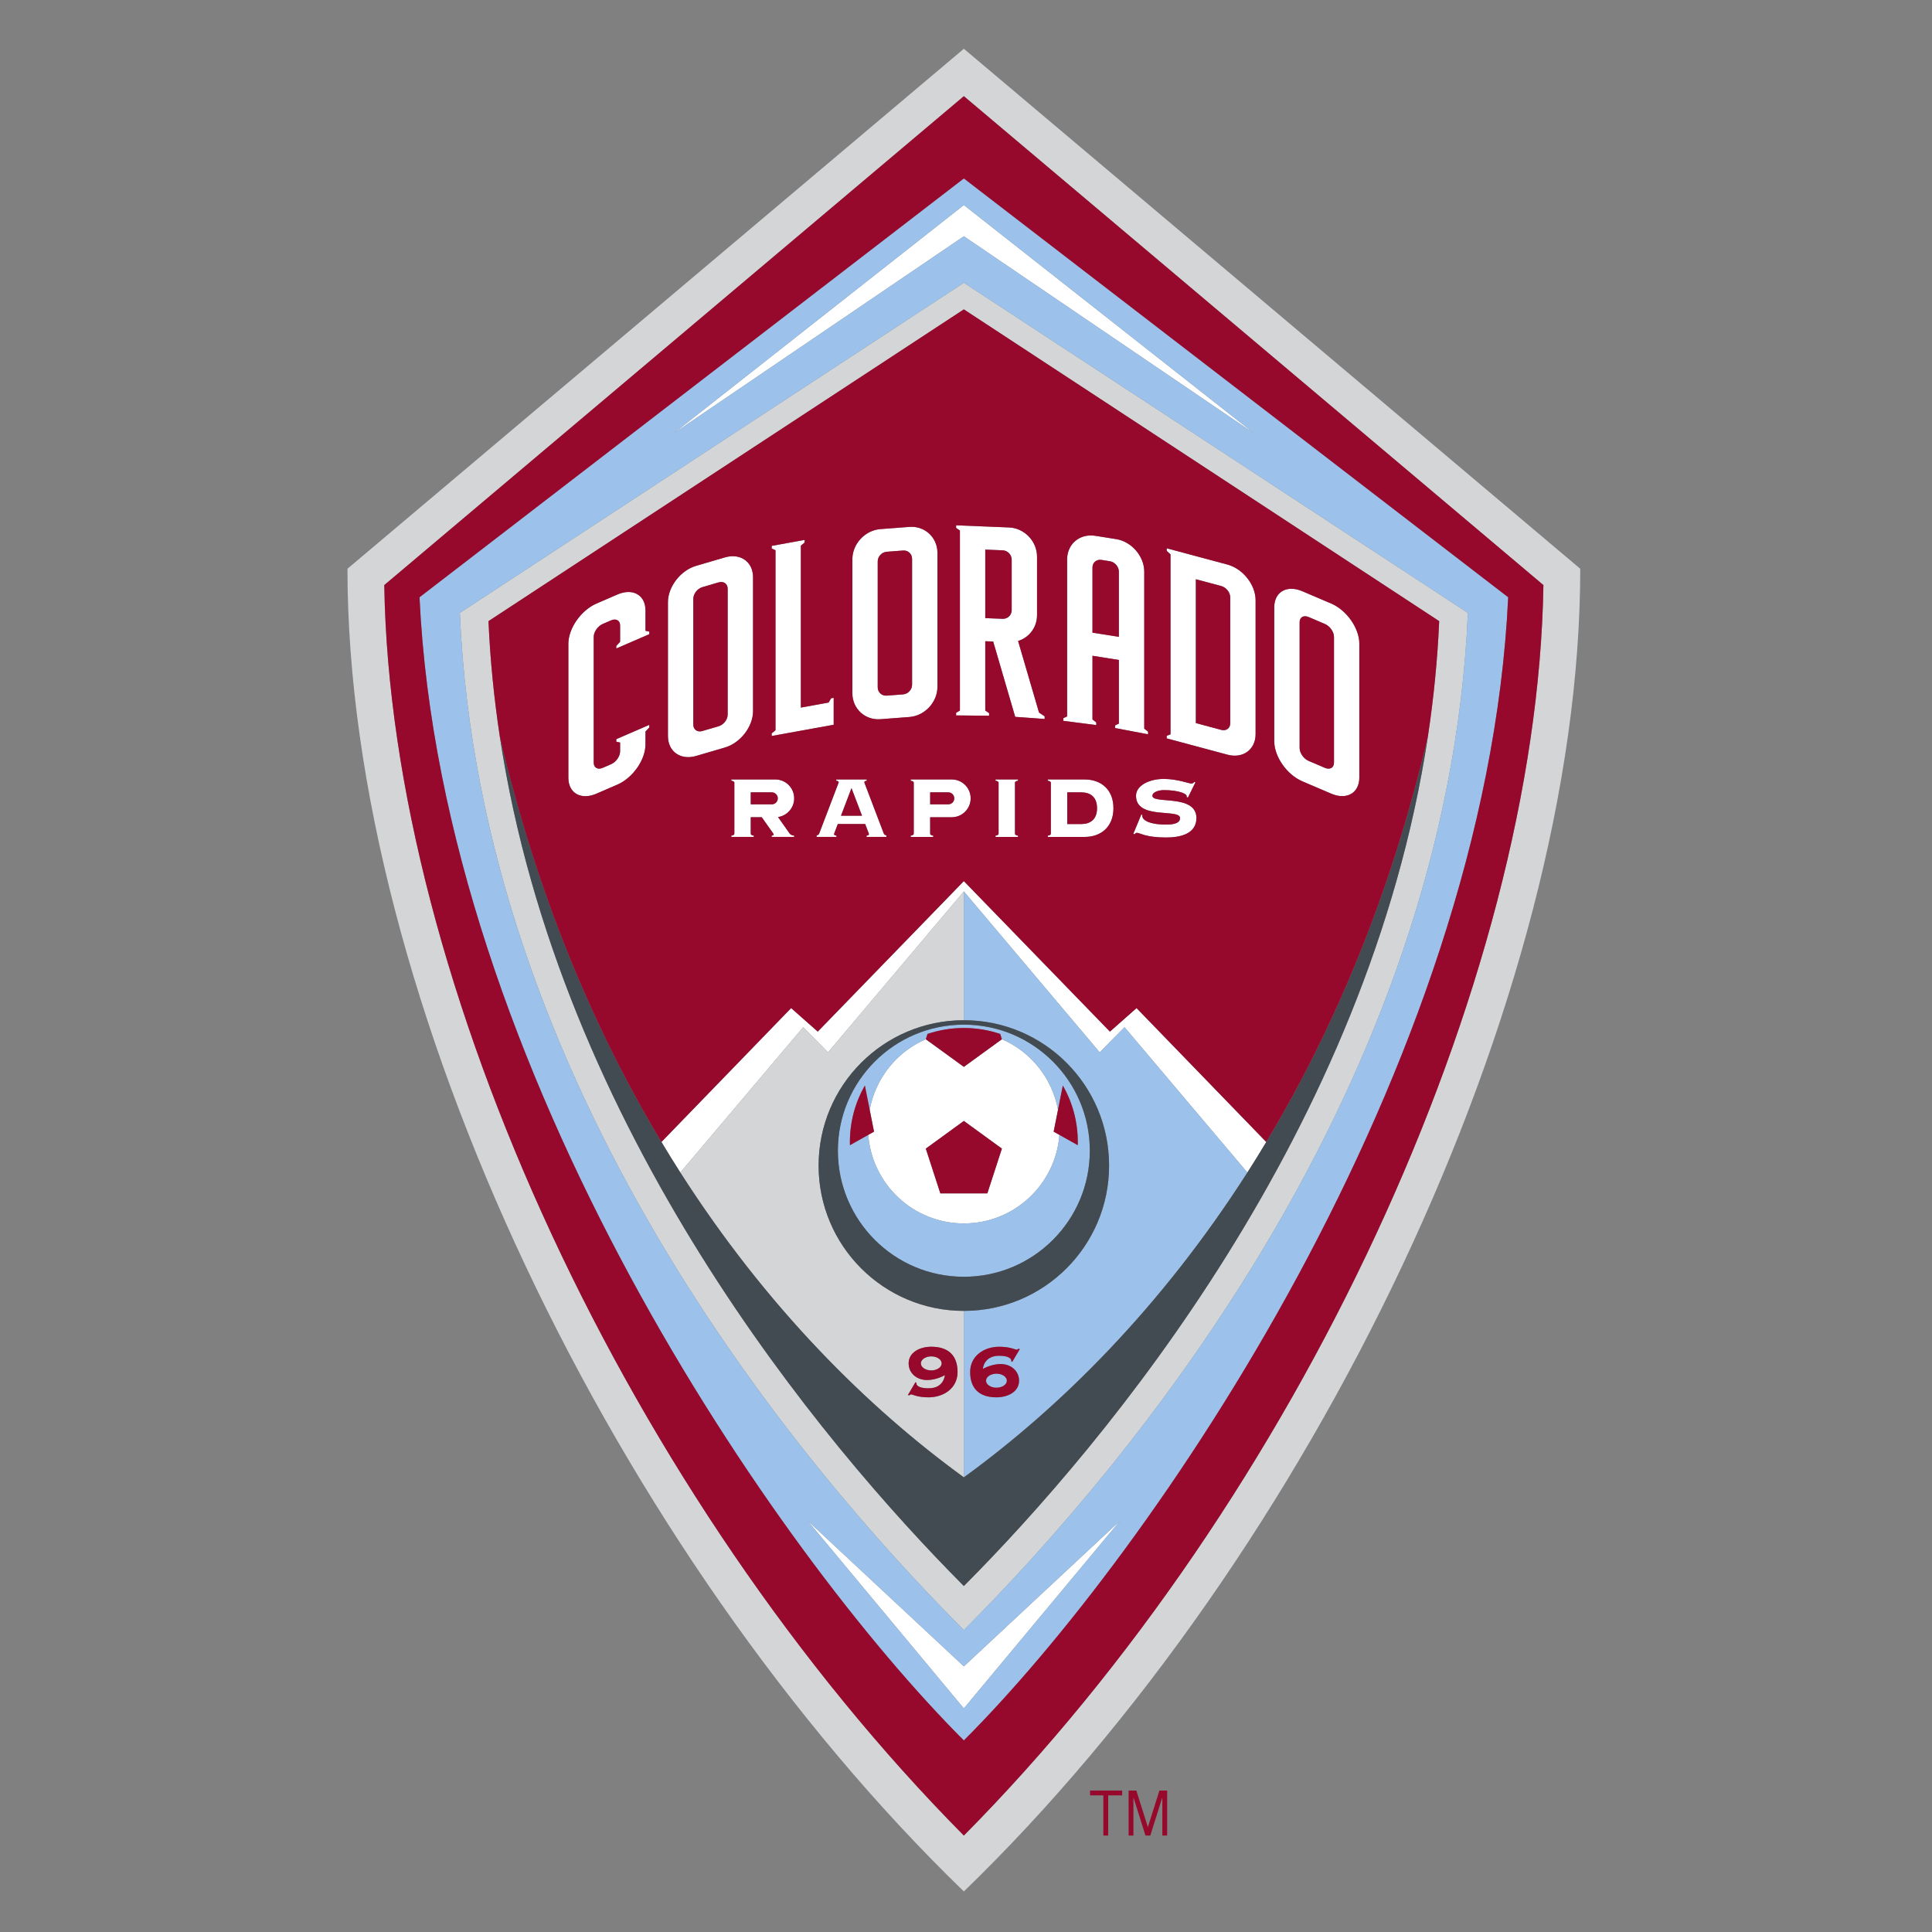 <?xml version="1.0" encoding="UTF-8" standalone="no"?>
<svg width="512px" height="512px" viewBox="0 0 512 512" version="1.1" xmlns="http://www.w3.org/2000/svg" xmlns:xlink="http://www.w3.org/1999/xlink" xmlns:sketch="http://www.bohemiancoding.com/sketch/ns">
    <rect x="0" y="0" width="512" height="512" fill="#808080" stroke="none"/>
    <!-- Generator: Sketch 3.2.2 (9983) - http://www.bohemiancoding.com/sketch -->
    <title>colorado-rapids</title>
    <desc>Created with Sketch.</desc>
    <defs></defs>
    <g id="MLS" stroke="none" stroke-width="1" fill="none" fill-rule="evenodd" sketch:type="MSPage">
        <g id="colorado-rapids" sketch:type="MSArtboardGroup">
            <g id="Imported-Layers" sketch:type="MSLayerGroup" transform="translate(92, 12)">
                <path d="M240.496,102.962 L163.432,42.339 L86.367,102.962 L163.432,50.61 L240.496,102.962" id="Fill-1" fill="#FFFFFF" sketch:type="MSShapeGroup"></path>
                <path d="M121.994,390.965 L163.433,440.744 L204.874,390.965 L163.433,429.611 L121.994,390.965" id="Fill-2" fill="#FFFFFF" sketch:type="MSShapeGroup"></path>
                <path d="M202.143,261.39 L163.43,221.504 L124.717,261.39 L117.658,255.157 L83.291,290.638 C84.937,293.383 86.601,296.087 88.288,298.726 L120.855,260.21 L127.436,266.877 L163.43,224.228 L199.428,266.877 L206.008,260.21 L238.572,298.727 C240.265,296.085 241.926,293.383 243.573,290.64 L209.2,255.155 L202.145,261.39 L202.143,261.39" id="Fill-3" fill="#FFFFFF" sketch:type="MSShapeGroup"></path>
                <path d="M163.432,285.061 L173.515,292.398 L169.658,304.259 L157.201,304.259 L153.348,292.398 L163.432,285.061 L163.432,285.061 Z M163.432,312.221 C176.805,312.221 187.744,301.881 188.757,288.761 L187.228,287.903 L188.386,282.095 C186.818,273.685 181.158,266.71 173.512,263.407 L163.43,270.732 L153.347,263.407 C145.699,266.71 140.041,273.687 138.474,282.102 L139.626,287.9 L138.1,288.758 C139.115,301.881 150.051,312.22 163.43,312.22 L163.432,312.221 Z" id="Fill-4" fill="#FFFFFF" sketch:type="MSShapeGroup"></path>
                <path d="M91.734,146.687 C91.734,145.375 92.809,143.99 94.117,143.604 L98.46,142.326 C99.771,141.947 100.84,142.709 100.84,144.018 L100.84,177.372 C100.84,178.686 99.769,180.074 98.46,180.457 L94.117,181.73 C92.809,182.114 91.734,181.355 91.734,180.043 L91.734,146.687 L91.734,146.687 Z M92.461,188.342 L100.117,186.097 C104.214,184.899 107.565,180.561 107.565,176.463 L107.565,140.988 C107.565,136.887 104.214,134.517 100.117,135.72 L92.461,137.96 C88.363,139.162 85.013,143.5 85.013,147.599 L85.013,183.071 C85.013,187.172 88.363,189.542 92.461,188.342 L92.461,188.342 Z" id="Fill-5" fill="#FFFFFF" sketch:type="MSShapeGroup"></path>
                <path d="M142.988,172.351 C141.68,172.451 140.605,171.459 140.605,170.144 L140.605,136.788 C140.605,135.479 141.68,134.325 142.988,134.223 L147.331,133.892 C148.642,133.791 149.714,134.784 149.714,136.095 L149.714,169.45 C149.714,170.763 148.642,171.92 147.331,172.018 L142.988,172.351 L142.988,172.351 Z M156.436,170.001 L156.436,134.525 C156.436,130.426 153.086,127.327 148.99,127.639 L141.332,128.222 C137.236,128.533 133.886,132.14 133.886,136.24 L133.886,171.712 C133.886,175.811 137.236,178.91 141.332,178.599 L148.99,178.017 C153.086,177.706 156.436,174.098 156.436,169.999 L156.436,170.001 Z" id="Fill-6" fill="#FFFFFF" sketch:type="MSShapeGroup"></path>
                <path d="M261.522,190.133 C261.522,191.445 260.447,192.059 259.139,191.499 L254.793,189.645 C253.484,189.08 252.408,187.548 252.408,186.241 L252.408,152.882 C252.408,151.573 253.484,150.956 254.793,151.516 L259.139,153.373 C260.447,153.933 261.522,155.465 261.522,156.777 L261.522,190.133 L261.522,190.133 Z M260.791,147.954 L253.137,144.683 C249.041,142.927 245.689,144.854 245.689,148.95 L245.689,184.426 C245.689,188.521 249.041,193.309 253.137,195.061 L260.791,198.333 C264.886,200.084 268.236,198.162 268.236,194.066 L268.236,158.589 C268.236,154.493 264.886,149.702 260.791,147.954 L260.791,147.954 Z" id="Fill-7" fill="#FFFFFF" sketch:type="MSShapeGroup"></path>
                <path d="M79.059,149.779 C79.059,145.683 75.709,143.778 71.613,145.554 L66.067,147.957 C61.971,149.728 58.621,154.537 58.621,158.633 L58.621,194.108 C58.621,198.207 61.971,200.109 66.067,198.333 L71.613,195.93 C75.709,194.157 79.059,189.352 79.059,185.259 L79.059,181.873 L80.068,180.792 L80.068,180.099 L71.33,183.885 L71.33,184.574 L72.339,184.779 L72.339,187.112 C72.339,188.416 71.268,189.957 69.96,190.525 L67.725,191.494 C66.414,192.06 65.345,191.45 65.345,190.138 L65.345,156.779 C65.345,155.472 66.415,153.935 67.725,153.365 L69.96,152.398 C71.268,151.832 72.339,152.44 72.339,153.748 L72.339,158.088 L71.33,159.165 L71.33,159.856 L80.068,156.076 L80.068,155.38 L79.059,155.174 L79.059,149.779" id="Fill-8" fill="#FFFFFF" sketch:type="MSShapeGroup"></path>
                <path d="M128.937,172.936 L128.252,173.06 L127.606,174.184 L120.24,175.521 L120.24,132.603 L121.245,131.779 L121.245,131.084 L112.508,132.67 L112.508,133.36 L113.518,133.824 L113.518,181.53 L112.508,182.353 L112.508,183.048 L128.937,180.069 L128.937,172.936" id="Fill-9" fill="#FFFFFF" sketch:type="MSShapeGroup"></path>
                <path d="M231.645,181.432 L224.914,179.63 L224.914,141.504 L231.645,143.305 C232.951,143.658 234.028,145.014 234.028,146.331 L234.028,179.682 C234.028,180.999 232.951,181.785 231.645,181.433 M240.745,182.549 L240.745,147.072 C240.745,142.977 237.395,138.729 233.299,137.623 L217.191,133.303 L217.191,133.998 L218.197,134.911 L218.197,182.619 L217.191,182.988 L217.191,183.682 L233.299,188.002 C237.395,189.099 240.745,186.646 240.745,182.549" id="Fill-10" fill="#FFFFFF" sketch:type="MSShapeGroup"></path>
                <path d="M176.107,149.702 C176.107,151.011 175.036,152.04 173.723,151.991 L169.105,151.809 L169.105,133.654 L173.723,133.837 C175.036,133.894 176.107,135.006 176.107,136.321 L176.107,149.702 L176.107,149.702 Z M184.844,177.846 L183.351,176.835 L177.805,157.871 C180.719,156.974 182.826,154.278 182.826,151.027 L182.826,135.53 C182.826,131.431 179.476,127.944 175.381,127.781 L161.38,127.219 L161.38,127.913 L162.389,128.597 L162.389,176.304 L161.38,176.908 L161.38,177.598 L170.118,177.683 L170.118,176.989 L169.108,176.306 L169.108,157.931 L171.208,158.018 L177.04,177.973 L184.843,178.539 L184.843,177.846 L184.844,177.846 L184.844,177.846 Z" id="Fill-11" fill="#FFFFFF" sketch:type="MSShapeGroup"></path>
                <path d="M197.516,155.664 L197.516,138.387 C197.516,137.075 198.591,136.174 199.899,136.381 L202.133,136.731 C203.441,136.941 204.512,138.187 204.512,139.495 L204.512,156.769 L197.516,155.662 L197.516,155.664 L197.516,155.664 Z M203.505,180.25 L203.505,180.94 L212.247,182.596 L212.247,181.902 L211.237,181.098 L211.237,139.507 C211.237,135.408 207.886,131.523 203.791,130.872 L198.243,129.992 C194.147,129.344 190.797,132.165 190.797,136.264 L190.797,177.855 L189.784,178.336 L189.784,179.031 L198.522,180.151 L198.522,179.457 L197.516,178.656 L197.516,161.785 L204.512,162.9 L204.512,179.767 L203.506,180.25 L203.505,180.25 L203.505,180.25 Z" id="Fill-12" fill="#FFFFFF" sketch:type="MSShapeGroup"></path>
                <path d="M177.794,194.917 L177.794,194.564 L171.825,194.564 L171.825,194.917 C172.274,194.917 172.638,195.152 172.638,195.435 L172.638,208.93 C172.638,209.214 172.274,209.448 171.825,209.448 L171.825,209.797 L177.794,209.797 L177.794,209.448 C177.343,209.448 176.98,209.214 176.98,208.93 L176.98,195.435 C176.98,195.152 177.343,194.917 177.794,194.917" id="Fill-13" fill="#FFFFFF" sketch:type="MSShapeGroup"></path>
                <path d="M190.83,197.98 L194.532,197.98 C196.854,197.98 198.728,199.111 198.728,202.183 C198.728,205.248 196.854,206.383 194.532,206.383 L190.83,206.383 L190.83,197.98 L190.83,197.98 Z M185.674,209.445 L185.674,209.795 L195.463,209.795 C199.664,209.795 203.072,207.234 203.072,202.181 C203.072,197.125 199.664,194.566 195.463,194.566 L185.674,194.566 L185.674,194.916 C186.128,194.916 186.488,195.15 186.488,195.433 L186.488,208.927 C186.488,209.215 186.128,209.445 185.674,209.445 L185.674,209.445 Z" id="Fill-14" fill="#FFFFFF" sketch:type="MSShapeGroup"></path>
                <path d="M154.5,197.98 L159.306,197.98 C160.183,197.98 160.894,198.694 160.894,199.57 C160.894,200.447 160.184,201.156 159.306,201.156 L154.5,201.156 L154.5,197.98 L154.5,197.98 Z M160.233,204.577 C162.994,204.577 165.234,202.336 165.234,199.572 C165.234,196.804 162.994,194.567 160.233,194.567 L149.346,194.567 L149.346,194.917 C149.795,194.917 150.156,195.152 150.156,195.435 L150.156,208.929 C150.156,209.217 149.794,209.447 149.346,209.447 L149.346,209.797 L155.314,209.797 L155.314,209.447 C154.863,209.447 154.5,209.217 154.5,208.929 L154.5,204.579 L160.233,204.579 L160.233,204.577 L160.233,204.577 Z" id="Fill-15" fill="#FFFFFF" sketch:type="MSShapeGroup"></path>
                <path d="M112.537,201.157 L106.957,201.157 L106.957,197.981 L112.537,197.981 C113.412,197.981 114.126,198.696 114.126,199.57 C114.126,200.451 113.412,201.159 112.537,201.159 M118.465,199.57 C118.465,196.806 116.227,194.569 113.464,194.569 L101.804,194.569 L101.804,194.922 C102.253,194.922 102.615,195.152 102.615,195.44 L102.615,208.93 C102.615,209.219 102.252,209.448 101.804,209.448 L101.804,209.798 L107.768,209.798 L107.768,209.448 C107.319,209.448 106.958,209.219 106.958,208.93 L106.958,204.582 L109.877,204.582 L112.948,208.93 C113.149,209.219 112.952,209.448 112.503,209.448 L112.503,209.798 L118.467,209.798 L118.467,209.448 C118.021,209.448 117.494,209.219 117.291,208.93 L114.185,204.53 C116.606,204.18 118.467,202.092 118.467,199.57" id="Fill-16" fill="#FFFFFF" sketch:type="MSShapeGroup"></path>
                <path d="M130.867,204.179 L133.654,196.864 L136.444,204.179 L130.867,204.179 L130.867,204.179 Z M137.643,209.45 L137.643,209.798 L142.912,209.798 L142.912,209.414 C142.587,209.333 142.308,209.15 142.224,208.934 L137.083,195.438 C136.972,195.155 137.246,194.921 137.696,194.921 L137.696,194.571 L129.614,194.571 L129.614,194.921 C130.063,194.921 130.338,195.155 130.231,195.438 L125.085,208.934 C125.007,209.15 124.725,209.333 124.405,209.414 L124.405,209.798 L129.674,209.798 L129.674,209.45 C129.224,209.45 128.95,209.215 129.058,208.932 L130.029,206.384 L137.285,206.384 L138.253,208.932 C138.363,209.215 138.087,209.45 137.641,209.45 L137.643,209.45 Z" id="Fill-17" fill="#FFFFFF" sketch:type="MSShapeGroup"></path>
                <path d="M210.466,203.833 L208.328,208.987 L208.678,209.074 C208.678,209.074 208.951,208.701 209.252,208.701 C210.142,208.701 211.481,209.945 217.055,209.945 C220.88,209.945 225.061,208.948 225.061,204.792 C225.061,198.336 213.401,201.185 213.401,198.896 C213.401,197.848 215.228,197.389 216.414,197.389 C220.507,197.389 222.829,198.422 222.461,199.204 L222.809,199.371 L224.8,195.326 L224.488,195.206 C224.488,195.206 224.26,195.655 223.704,195.655 C223.154,195.655 219.931,194.424 216.414,194.424 C212.638,194.424 209.055,196.133 209.055,198.896 C209.055,205.356 220.718,202.186 220.718,204.792 C220.718,206 219.492,206.524 217.056,206.524 C211.491,206.524 210.438,204.757 210.765,203.985 L210.466,203.835 L210.466,203.833" id="Fill-18" fill="#FFFFFF" sketch:type="MSShapeGroup"></path>
                <path d="M163.432,474.436 C75.163,385.311 11.515,248.98 9.839,143.054 C16.415,137.508 152.237,22.931 163.432,13.487 C174.625,22.931 310.448,137.506 317.019,143.054 C315.345,248.983 251.699,385.314 163.432,474.436 M163.432,0.925 L0.081,138.724 C0.081,252.895 71.366,400.148 163.432,489.253 C255.491,400.148 326.782,252.895 326.782,138.724 L163.432,0.925" id="Fill-19" fill="#D3D5D7" sketch:type="MSShapeGroup"></path>
                <path d="M163.432,408.312 C125.714,370.399 56.268,287.511 40.459,183.211 C38.946,173.198 37.908,162.996 37.457,152.61 L163.433,69.99 L289.405,152.61 C288.954,162.997 287.918,173.203 286.403,183.216 C270.59,287.51 201.144,370.404 163.435,408.312 M163.435,62.946 L29.863,150.43 C35.349,275.984 119.534,375.999 163.435,419.982 C207.329,375.999 291.52,275.984 297.009,150.43 L163.435,62.946" id="Fill-20" fill="#D3D5D7" sketch:type="MSShapeGroup"></path>
                <path d="M154.796,347.452 C153.269,347.452 152.034,348.287 152.034,349.311 C152.034,350.342 153.269,351.177 154.796,351.177 C156.319,351.177 157.554,350.342 157.554,349.311 C157.554,348.287 156.319,347.452 154.796,347.452" id="Fill-21" fill="#D3D5D7" sketch:type="MSShapeGroup"></path>
                <path d="M154.084,355.916 C158.214,355.916 158.397,352.424 158.397,352.424 C158.397,352.424 156.238,353.721 153.683,353.721 C150.918,353.721 148.798,351.883 148.798,349.311 C148.798,346.324 151.845,344.901 154.795,344.901 C159.477,344.901 161.758,347.371 161.758,351.602 C161.758,355.973 157.977,358.306 154.082,358.306 C151.159,358.306 149.761,357.529 149.493,357.529 C149.159,357.529 148.918,357.803 148.918,357.803 L148.613,357.679 L150.597,354.311 L150.851,354.436 C150.727,355.087 151.406,355.917 154.082,355.917 M120.855,260.208 L88.288,298.726 C111.204,334.532 137.926,360.992 163.43,379.514 L163.43,335.399 C142.172,335.399 124.937,318.157 124.937,296.888 C124.937,275.616 142.172,258.37 163.43,258.37 L163.43,224.226 L127.432,266.877 L120.853,260.206 L120.855,260.208" id="Fill-22" fill="#D3D5D7" sketch:type="MSShapeGroup"></path>
                <path d="M163.432,440.743 L121.992,390.963 L163.432,429.608 L204.868,390.963 L163.432,440.743 L163.432,440.743 Z M163.432,62.946 L297.005,150.428 C291.518,275.984 207.328,375.999 163.432,419.982 C119.531,375.999 35.345,275.984 29.859,150.428 L163.432,62.946 L163.432,62.946 Z M163.432,42.339 L240.496,102.962 L163.432,50.61 L86.367,102.962 L163.432,42.339 L163.432,42.339 Z M163.432,35.285 L19.176,146.28 C25.067,271.37 113.697,399.547 163.432,449.231 C213.16,399.547 301.79,271.37 307.686,146.28 L163.432,35.285 L163.432,35.285 Z" id="Fill-23" fill="#9CC2EB" sketch:type="MSShapeGroup"></path>
                <path d="M172.067,355.758 C173.593,355.758 174.829,354.924 174.829,353.896 C174.829,352.872 173.591,352.038 172.067,352.038 C170.546,352.038 169.308,352.872 169.308,353.896 C169.308,354.924 170.548,355.758 172.067,355.758" id="Fill-24" fill="#9CC2EB" sketch:type="MSShapeGroup"></path>
                <path d="M172.778,347.291 C168.647,347.291 168.467,350.785 168.467,350.785 C168.467,350.785 170.622,349.487 173.172,349.487 C175.941,349.487 178.06,351.328 178.06,353.897 C178.06,356.883 175.012,358.307 172.067,358.307 C167.387,358.307 165.101,355.838 165.101,351.602 C165.101,347.241 168.885,344.903 172.78,344.903 C175.698,344.903 177.102,345.686 177.366,345.686 C177.701,345.686 177.94,345.406 177.94,345.406 L178.244,345.536 L176.264,348.898 L176.011,348.774 C176.134,348.128 175.454,347.291 172.778,347.291 M201.92,296.885 C201.92,318.157 184.687,335.396 163.432,335.396 L163.432,379.509 C188.934,360.99 215.656,334.532 238.568,298.726 L206.007,260.203 L199.428,266.877 L163.43,224.226 L163.43,258.37 C184.685,258.37 201.918,275.616 201.918,296.886" id="Fill-25" fill="#9CC2EB" sketch:type="MSShapeGroup"></path>
                <path d="M138.1,288.76 L133.244,291.485 L133.231,290.65 C133.231,285.198 134.672,280.085 137.197,275.67 L138.474,282.105 C140.039,273.69 145.697,266.713 153.348,263.41 L153.802,262.003 C156.827,260.989 160.062,260.429 163.43,260.429 C166.798,260.429 170.04,260.986 173.058,262.003 L173.517,263.41 C181.161,266.713 186.821,273.689 188.386,282.098 L189.663,275.671 C192.185,280.086 193.63,285.201 193.63,290.651 L193.62,291.485 L188.76,288.765 C187.747,301.884 176.808,312.224 163.432,312.224 C150.059,312.224 139.118,301.884 138.101,288.763 M196.815,292.948 C196.815,274.501 181.867,259.544 163.43,259.544 C144.994,259.544 130.048,274.499 130.048,292.948 C130.048,311.404 144.994,326.36 163.43,326.36 C181.866,326.36 196.815,311.404 196.815,292.948" id="Fill-26" fill="#9CC2EB" sketch:type="MSShapeGroup"></path>
                <path d="M163.432,259.54 C181.866,259.54 196.813,274.496 196.813,292.945 C196.813,311.401 181.866,326.358 163.432,326.358 C144.996,326.358 130.05,311.401 130.05,292.945 C130.05,274.498 144.996,259.54 163.432,259.54 M163.432,335.399 C184.69,335.399 201.92,318.157 201.92,296.891 C201.92,275.616 184.69,258.37 163.432,258.37 C142.173,258.37 124.938,275.616 124.938,296.891 C124.938,318.157 142.173,335.399 163.432,335.399" id="Fill-27" fill="#424A52" sketch:type="MSShapeGroup"></path>
                <path d="M243.573,290.642 C241.926,293.386 240.265,296.087 238.572,298.729 C215.656,334.535 188.936,360.993 163.433,379.514 C137.929,360.992 111.209,334.532 88.292,298.726 C86.601,296.087 84.935,293.383 83.289,290.638 C65.525,261.05 50.4,225.494 40.46,183.213 C56.272,287.511 125.719,370.401 163.433,408.312 C201.144,370.406 270.588,287.513 286.402,183.218 C276.466,225.499 261.335,261.053 243.573,290.642" id="Fill-28" fill="#424A52" sketch:type="MSShapeGroup"></path>
                <path d="M19.174,146.28 L163.43,35.285 L307.686,146.28 C301.79,271.37 213.16,399.547 163.43,449.231 C113.7,399.547 25.068,271.37 19.174,146.28 M163.43,13.486 C152.236,22.929 16.413,137.504 9.838,143.052 C11.518,248.983 75.163,385.314 163.43,474.439 C251.701,385.314 315.347,248.983 317.021,143.052 C310.45,137.506 174.628,22.929 163.43,13.486" id="Fill-29" fill="#96092C" sketch:type="MSShapeGroup"></path>
                <path d="M112.537,197.98 L106.957,197.98 L106.957,201.156 L112.537,201.156 C113.412,201.156 114.126,200.447 114.126,199.57 C114.126,198.694 113.412,197.98 112.537,197.98" id="Fill-30" fill="#96092C" sketch:type="MSShapeGroup"></path>
                <path d="M259.139,153.373 L254.792,151.516 C253.484,150.959 252.411,151.574 252.411,152.88 L252.411,186.241 C252.411,187.545 253.484,189.081 254.792,189.645 L259.139,191.499 C260.447,192.06 261.522,191.447 261.522,190.13 L261.522,156.774 C261.522,155.467 260.447,153.935 259.139,153.373" id="Fill-31" fill="#96092C" sketch:type="MSShapeGroup"></path>
                <path d="M98.458,142.33 L94.116,143.604 C92.808,143.988 91.732,145.375 91.732,146.687 L91.732,180.047 C91.732,181.354 92.808,182.116 94.116,181.731 L98.458,180.462 C99.769,180.077 100.845,178.686 100.845,177.377 L100.845,144.021 C100.845,142.709 99.769,141.949 98.458,142.331" id="Fill-32" fill="#96092C" sketch:type="MSShapeGroup"></path>
                <path d="M231.645,143.303 L224.914,141.503 L224.914,179.628 L231.645,181.43 C232.951,181.783 234.028,180.996 234.028,179.679 L234.028,146.328 C234.028,145.011 232.951,143.655 231.645,143.301" id="Fill-33" fill="#96092C" sketch:type="MSShapeGroup"></path>
                <path d="M159.306,197.98 L154.502,197.98 L154.502,201.156 L159.306,201.156 C160.181,201.156 160.894,200.447 160.894,199.57 C160.894,198.694 160.181,197.98 159.306,197.98" id="Fill-34" fill="#96092C" sketch:type="MSShapeGroup"></path>
                <path d="M268.236,194.066 C268.236,198.162 264.886,200.081 260.795,198.333 L253.137,195.057 C249.039,193.306 245.689,188.52 245.689,184.422 L245.689,148.95 C245.689,144.851 249.039,142.93 253.137,144.687 L260.795,147.954 C264.886,149.706 268.236,154.492 268.236,158.586 L268.236,194.066 L268.236,194.066 Z M240.745,182.545 C240.745,186.64 237.395,189.096 233.299,187.999 L217.191,183.678 L217.191,182.985 L218.197,182.615 L218.197,134.908 L217.191,133.995 L217.191,133.3 L233.299,137.62 C237.395,138.725 240.745,142.974 240.745,147.068 L240.745,182.545 L240.745,182.545 Z M217.056,209.943 C211.481,209.943 210.142,208.699 209.254,208.699 C208.951,208.699 208.681,209.072 208.681,209.072 L208.332,208.986 L210.469,203.832 L210.765,203.982 C210.438,204.753 211.493,206.521 217.058,206.521 C219.493,206.521 220.72,205.999 220.72,204.789 C220.72,202.183 209.057,205.351 209.057,198.893 C209.057,196.13 212.638,194.421 216.417,194.421 C219.931,194.421 223.156,195.652 223.705,195.652 C224.26,195.652 224.49,195.202 224.49,195.202 L224.804,195.323 L222.811,199.368 L222.462,199.2 C222.83,198.419 220.509,197.385 216.417,197.385 C215.229,197.385 213.402,197.844 213.402,198.893 C213.402,201.182 225.062,198.333 225.062,204.789 C225.062,208.945 220.88,209.941 217.056,209.941 L217.056,209.943 Z M197.516,161.785 L197.516,178.655 L198.522,179.459 L198.522,180.147 L189.784,179.027 L189.784,178.337 L190.797,177.854 L190.797,136.262 C190.797,132.162 194.147,129.342 198.243,129.993 L203.791,130.871 C207.886,131.523 211.237,135.406 211.237,139.505 L211.237,181.098 L212.247,181.897 L212.247,182.596 L203.505,180.939 L203.505,180.245 L204.513,179.767 L204.513,162.895 L197.516,161.785 L197.516,161.785 Z M195.46,209.793 L185.673,209.793 L185.673,209.443 C186.128,209.443 186.486,209.214 186.486,208.926 L186.486,195.435 C186.486,195.147 186.128,194.917 185.673,194.917 L185.673,194.564 L195.46,194.564 C199.664,194.564 203.074,197.127 203.074,202.18 C203.074,207.233 199.664,209.793 195.46,209.793 L195.46,209.793 Z M184.841,178.537 L177.039,177.971 L171.208,158.014 L169.105,157.93 L169.105,176.301 L170.115,176.984 L170.115,177.675 L161.379,177.59 L161.379,176.901 L162.387,176.297 L162.387,128.592 L161.379,127.906 L161.379,127.216 L175.378,127.778 C179.473,127.936 182.824,131.427 182.824,135.527 L182.824,151.023 C182.824,154.275 180.717,156.969 177.803,157.866 L183.349,176.831 L184.843,177.841 L184.843,178.536 L184.841,178.537 L184.841,178.537 Z M177.792,194.916 C177.341,194.916 176.979,195.145 176.979,195.433 L176.979,208.924 C176.979,209.212 177.341,209.442 177.792,209.442 L177.792,209.792 L171.823,209.792 L171.823,209.442 C172.274,209.442 172.636,209.212 172.636,208.924 L172.636,195.433 C172.636,195.145 172.274,194.916 171.823,194.916 L171.823,194.563 L177.792,194.563 L177.792,194.916 L177.792,194.916 Z M160.232,204.576 L154.499,204.576 L154.499,208.924 C154.499,209.212 154.861,209.442 155.312,209.442 L155.312,209.792 L149.345,209.792 L149.345,209.442 C149.794,209.442 150.155,209.212 150.155,208.924 L150.155,195.433 C150.155,195.145 149.792,194.916 149.345,194.916 L149.345,194.563 L160.232,194.563 C162.992,194.563 165.233,196.799 165.233,199.563 C165.233,202.331 162.992,204.574 160.232,204.574 L160.232,204.576 Z M141.329,178.594 C137.233,178.905 133.883,175.807 133.883,171.708 L133.883,136.233 C133.883,132.137 137.233,128.527 141.329,128.216 L148.987,127.631 C153.08,127.319 156.433,130.418 156.433,134.517 L156.433,169.994 C156.433,174.09 153.082,177.701 148.987,178.012 L141.329,178.594 L141.329,178.594 Z M142.907,209.79 L137.639,209.79 L137.639,209.44 C138.083,209.44 138.362,209.21 138.251,208.922 L137.283,206.378 L130.024,206.378 L129.056,208.922 C128.945,209.21 129.222,209.44 129.673,209.44 L129.673,209.79 L124.403,209.79 L124.403,209.407 C124.724,209.321 125.005,209.139 125.083,208.922 L130.227,195.432 C130.336,195.144 130.061,194.914 129.611,194.914 L129.611,194.561 L137.695,194.561 L137.695,194.914 C137.244,194.914 136.971,195.144 137.083,195.432 L142.224,208.922 C142.305,209.139 142.583,209.321 142.907,209.407 L142.907,209.79 L142.907,209.79 Z M117.284,208.922 C117.486,209.21 118.013,209.44 118.462,209.44 L118.462,209.79 L112.498,209.79 L112.498,209.44 C112.948,209.44 113.145,209.21 112.947,208.922 L109.875,204.574 L106.955,204.574 L106.955,208.922 C106.955,209.21 107.315,209.44 107.768,209.44 L107.768,209.79 L101.801,209.79 L101.801,209.44 C102.252,209.44 102.61,209.21 102.61,208.922 L102.61,195.432 C102.61,195.144 102.252,194.914 101.801,194.914 L101.801,194.561 L113.464,194.561 C116.227,194.561 118.462,196.798 118.462,199.562 C118.462,202.082 116.601,204.172 114.183,204.522 L117.284,208.922 L117.284,208.922 Z M92.46,188.334 C88.362,189.537 85.013,187.167 85.013,183.066 L85.013,147.594 C85.013,143.495 88.36,139.155 92.46,137.955 L100.117,135.714 C104.214,134.512 107.563,136.883 107.563,140.985 L107.563,176.457 C107.563,180.556 104.214,184.894 100.117,186.096 L92.46,188.336 L92.46,188.334 L92.46,188.334 Z M112.504,182.347 L113.515,181.526 L113.515,133.816 L112.504,133.355 L112.504,132.665 L121.242,131.079 L121.242,131.774 L120.237,132.598 L120.237,175.516 L127.603,174.18 L128.249,173.053 L128.934,172.934 L128.934,180.064 L112.504,183.043 L112.504,182.347 L112.504,182.347 Z M80.065,156.071 L71.327,159.851 L71.327,159.16 L72.337,158.083 L72.337,153.743 C72.337,152.436 71.262,151.827 69.957,152.392 L67.722,153.36 C66.414,153.93 65.341,155.467 65.341,156.774 L65.341,190.133 C65.341,191.445 66.414,192.057 67.722,191.489 L69.957,190.517 C71.263,189.952 72.337,188.411 72.337,187.107 L72.337,184.774 L71.327,184.569 L71.327,183.88 L80.065,180.094 L80.065,180.787 L79.059,181.868 L79.059,185.253 C79.059,189.348 75.708,194.154 71.611,195.927 L66.069,198.33 C61.971,200.106 58.622,198.201 58.622,194.105 L58.622,158.63 C58.622,154.534 61.969,149.723 66.069,147.951 L71.611,145.551 C75.708,143.775 79.059,145.68 79.059,149.776 L79.059,155.169 L80.065,155.374 L80.065,156.072 L80.065,156.071 L80.065,156.071 Z M163.43,69.985 L37.454,152.605 C37.904,162.988 38.942,173.193 40.455,183.21 C50.395,225.49 65.522,261.043 83.284,290.633 L117.657,255.152 L124.712,261.387 L163.428,221.5 L202.14,261.387 L209.195,255.152 L243.568,290.637 C261.332,261.05 276.46,225.494 286.397,183.216 C287.915,173.201 288.946,162.993 289.398,152.607 L163.427,69.987 L163.43,69.985 L163.43,69.985 Z" id="Fill-35" fill="#96092C" sketch:type="MSShapeGroup"></path>
                <path d="M130.867,204.179 L136.444,204.179 L133.654,196.864 L130.867,204.179" id="Fill-36" fill="#96092C" sketch:type="MSShapeGroup"></path>
                <path d="M173.723,133.84 L169.105,133.654 L169.105,151.809 L173.723,151.99 C175.036,152.042 176.107,151.013 176.107,149.706 L176.107,136.321 C176.107,135.009 175.036,133.894 173.723,133.84" id="Fill-37" fill="#96092C" sketch:type="MSShapeGroup"></path>
                <path d="M147.327,133.892 L142.985,134.223 C141.677,134.323 140.602,135.478 140.602,136.788 L140.602,170.144 C140.602,171.456 141.677,172.451 142.985,172.351 L147.327,172.018 C148.64,171.918 149.714,170.763 149.714,169.45 L149.714,136.095 C149.714,134.783 148.642,133.791 147.327,133.892" id="Fill-38" fill="#96092C" sketch:type="MSShapeGroup"></path>
                <path d="M194.532,197.98 L190.83,197.98 L190.83,206.383 L194.532,206.383 C196.854,206.383 198.728,205.248 198.728,202.183 C198.728,199.113 196.854,197.98 194.532,197.98" id="Fill-39" fill="#96092C" sketch:type="MSShapeGroup"></path>
                <path d="M204.512,139.5 C204.512,138.188 203.441,136.943 202.133,136.733 L199.899,136.38 C198.591,136.173 197.516,137.078 197.516,138.387 L197.516,155.665 L204.512,156.771 L204.512,139.499 L204.512,139.5" id="Fill-40" fill="#96092C" sketch:type="MSShapeGroup"></path>
                <path d="M173.515,292.397 L163.432,285.061 L153.348,292.397 L157.198,304.256 L169.656,304.256 L173.512,292.397 L173.515,292.397" id="Fill-41" fill="#96092C" sketch:type="MSShapeGroup"></path>
                <path d="M173.515,263.407 L173.055,262 C170.037,260.986 166.798,260.428 163.432,260.428 C160.062,260.428 156.827,260.986 153.802,262 L153.348,263.407 L163.432,270.732 L173.515,263.407" id="Fill-42" fill="#96092C" sketch:type="MSShapeGroup"></path>
                <path d="M137.198,275.668 C134.677,280.083 133.235,285.198 133.235,290.648 L133.245,291.482 L138.101,288.758 L139.629,287.9 L137.198,275.667 L137.198,275.668" id="Fill-43" fill="#96092C" sketch:type="MSShapeGroup"></path>
                <path d="M188.385,282.095 L187.228,287.903 L193.617,291.482 L193.626,290.648 C193.626,285.198 192.182,280.083 189.66,275.67 L188.383,282.095 L188.385,282.095" id="Fill-44" fill="#96092C" sketch:type="MSShapeGroup"></path>
                <path d="M154.796,351.177 C153.269,351.177 152.034,350.342 152.034,349.311 C152.034,348.287 153.269,347.452 154.796,347.452 C156.319,347.452 157.554,348.287 157.554,349.311 C157.554,350.342 156.319,351.177 154.796,351.177 M154.796,344.901 C151.848,344.901 148.8,346.324 148.8,349.311 C148.8,351.883 150.921,353.721 153.685,353.721 C156.239,353.721 158.398,352.424 158.398,352.424 C158.398,352.424 158.218,355.916 154.085,355.916 C151.409,355.916 150.731,355.087 150.854,354.433 L150.601,354.307 L148.619,357.679 L148.925,357.803 C148.925,357.803 149.164,357.529 149.496,357.529 C149.764,357.529 151.162,358.306 154.085,358.306 C157.98,358.306 161.763,355.973 161.763,351.602 C161.763,347.369 159.48,344.901 154.798,344.901" id="Fill-45" fill="#96092C" sketch:type="MSShapeGroup"></path>
                <path d="M172.067,352.038 C173.593,352.038 174.829,352.872 174.829,353.896 C174.829,354.924 173.591,355.758 172.067,355.758 C170.546,355.758 169.308,354.924 169.308,353.896 C169.308,352.872 170.548,352.038 172.067,352.038 M176.264,348.896 L178.244,345.535 L177.942,345.404 C177.942,345.404 177.701,345.683 177.366,345.683 C177.102,345.683 175.698,344.901 172.781,344.901 C168.885,344.901 165.104,347.244 165.104,351.602 C165.104,355.836 167.387,358.306 172.07,358.306 C175.013,358.306 178.062,356.883 178.062,353.896 C178.062,351.328 175.942,349.486 173.175,349.486 C170.624,349.486 168.467,350.785 168.467,350.785 C168.467,350.785 168.649,347.29 172.78,347.29 C175.457,347.29 176.134,348.125 176.011,348.773 L176.264,348.896" id="Fill-46" fill="#96092C" sketch:type="MSShapeGroup"></path>
                <path d="M196.877,463.794 L200.401,463.794 L200.401,474.439 L201.684,474.439 L201.684,463.794 L205.387,463.794 L205.387,462.516 L196.877,462.516 L196.877,463.794" id="Fill-47" fill="#96092C" sketch:type="MSShapeGroup"></path>
                <path d="M212.199,472.218 L209.142,462.516 L207.092,462.516 L207.092,474.439 L208.371,474.439 L208.371,464.313 L211.562,474.439 L212.844,474.439 L216.031,464.313 L216.031,474.439 L217.31,474.439 L217.31,462.516 L215.255,462.516 L212.199,472.218" id="Fill-48" fill="#96092C" sketch:type="MSShapeGroup"></path>
            </g>
        </g>
    </g>
</svg>